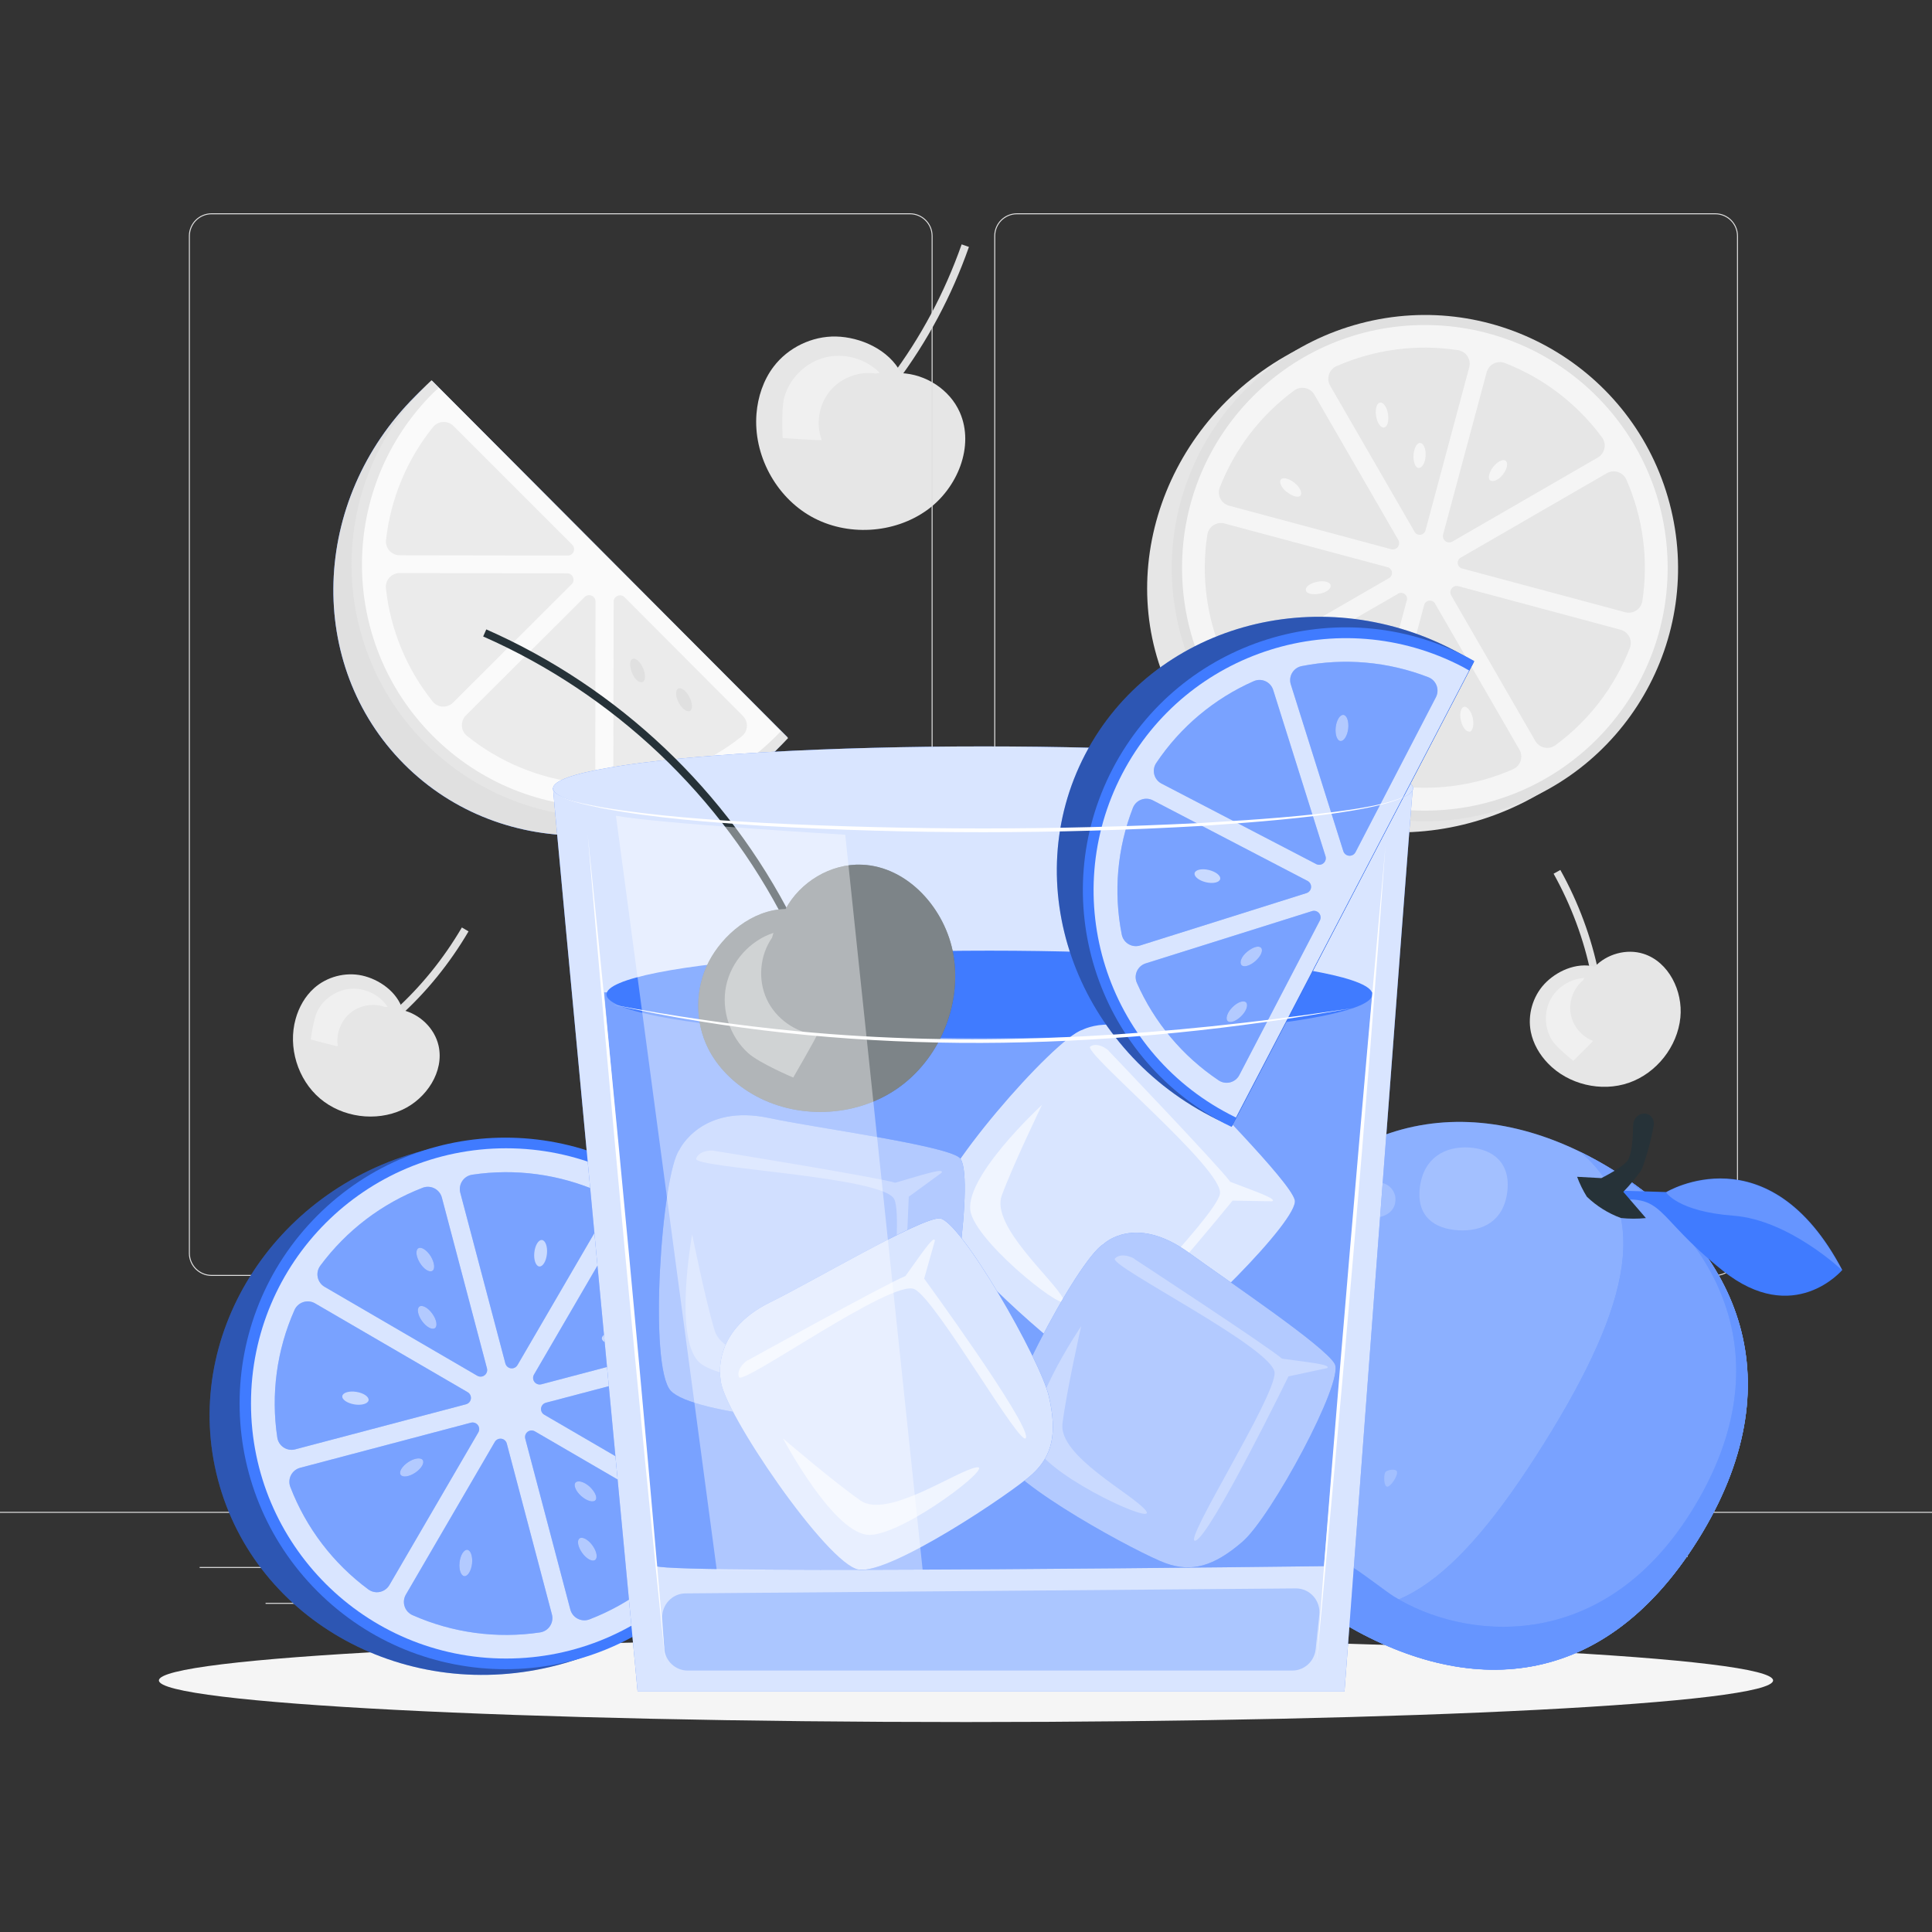 <?xml version="1.0" encoding="utf-8"?>
<!-- Generator: Adobe Illustrator 27.5.0, SVG Export Plug-In . SVG Version: 6.00 Build 0)  -->
<svg version="1.1" xmlns="http://www.w3.org/2000/svg" xmlns:xlink="http://www.w3.org/1999/xlink" x="0px" y="0px"
	 viewBox="0 0 500 500" style="enable-background:new 0 0 500 500;" xml:space="preserve">
<rect x="0" y="0" width="500" height="500" fill="#333333" stroke="none"/>
<g id="Background_complete">
	<g>
		
			<ellipse transform="matrix(0.866 -0.5 0.5 0.866 -25.535 202.602)" style="fill:#E6E6E6;" cx="365.294" cy="148.95" rx="69.337" ry="65.482"/>
		
			<ellipse transform="matrix(0.967 -0.256 0.256 0.967 -25.345 99.259)" style="fill:#E0E0E0;" cx="368.645" cy="146.997" rx="65.482" ry="65.482"/>
		<circle style="fill:#F5F5F5;" cx="368.749" cy="146.954" r="62.839"/>
		<path style="fill:#E6E6E6;" d="M415.901,122.437l-37.669,21.765c-0.797,0.321-1.182,1.226-0.862,2.023
			c0.211,0.524,0.69,0.892,1.25,0.962l41.975,11.256c1.899,0.511,3.852-0.613,4.364-2.512c0.035-0.13,0.063-0.262,0.083-0.395
			c1.63-10.648,0.196-21.541-4.135-31.404c-0.792-1.809-2.901-2.633-4.71-1.841C416.096,122.335,415.997,122.384,415.901,122.437z"
			/>
		<path style="fill:#E6E6E6;" d="M375.573,154.09l21.765,37.669c0.987,1.711,3.173,2.298,4.884,1.311
			c0.117-0.068,0.231-0.142,0.34-0.223c8.686-6.398,15.367-15.14,19.262-25.201c0.68-1.845-0.264-3.892-2.108-4.572
			c-0.094-0.035-0.189-0.065-0.286-0.092l-41.975-11.271c-0.864-0.258-1.773,0.234-2.031,1.098
			C375.296,153.238,375.35,153.702,375.573,154.09z"/>
		<path style="fill:#E6E6E6;" d="M361.613,153.779l-37.669,21.765c-1.711,0.987-2.297,3.173-1.311,4.884
			c0.068,0.117,0.142,0.231,0.223,0.34c6.379,8.682,15.099,15.368,25.139,19.277c1.83,0.719,3.896-0.181,4.616-2.011
			c0.049-0.125,0.091-0.253,0.126-0.383l11.256-41.975c0.385-0.767,0.075-1.702-0.692-2.087
			C362.749,153.313,362.088,153.387,361.613,153.779z"/>
		<path style="fill:#E6E6E6;" d="M414.626,113.234c-6.383-8.679-15.101-15.365-25.139-19.278c-1.83-0.719-3.896,0.181-4.616,2.011
			c-0.049,0.125-0.091,0.253-0.126,0.383l-11.271,41.975c-0.233,0.871,0.285,1.766,1.156,1.998c0.418,0.112,0.864,0.053,1.238-0.164
			l37.669-21.765c1.7-1.004,2.265-3.197,1.26-4.897C414.745,113.407,414.688,113.319,414.626,113.234z M385.679,124.381
			c-0.684-0.529-0.342-2.13,0.762-3.545c1.104-1.415,2.565-2.161,3.249-1.555c0.684,0.606,0.342,2.114-0.762,3.545
			c-1.104,1.43-2.55,2.006-3.234,1.477L385.679,124.381z"/>
		<path style="fill:#E6E6E6;" d="M368.966,137.082l11.256-41.975c0.529-1.903-0.584-3.874-2.487-4.403
			c-0.138-0.038-0.278-0.068-0.42-0.09c-10.648-1.63-21.541-0.196-31.404,4.135c-1.811,0.787-2.641,2.894-1.853,4.705
			c0.052,0.119,0.11,0.235,0.174,0.348l21.765,37.669c0.336,0.79,1.249,1.158,2.039,0.822
			C368.537,138.079,368.889,137.62,368.966,137.082z M358.193,110.653c-0.855,0.124-1.788-1.213-2.068-3
			c-0.28-1.788,0.186-3.343,1.042-3.467c0.855-0.124,1.772,1.197,2.052,2.985c0.28,1.788-0.171,3.327-1.026,3.467V110.653z
			 M367.178,121.116c-0.871,0-1.477-1.555-1.353-3.374c0.124-1.819,0.902-3.218,1.757-3.109c0.855,0.109,1.477,1.555,1.368,3.374
			s-0.964,3.14-1.772,3.094V121.116z"/>
		<path style="fill:#E6E6E6;" d="M393.265,194.075L371.5,156.406c-0.321-0.797-1.226-1.182-2.023-0.862
			c-0.524,0.211-0.892,0.69-0.962,1.25L357.26,198.77c-0.511,1.899,0.613,3.852,2.512,4.364c0.13,0.035,0.262,0.063,0.396,0.083
			c10.648,1.638,21.543,0.203,31.404-4.135c1.809-0.792,2.633-2.901,1.841-4.71C393.367,194.27,393.319,194.172,393.265,194.075z
			 M370.412,178.917c-0.855,0.14-1.772-1.197-2.052-2.985c-0.28-1.788,0.186-3.342,1.026-3.482c0.84-0.14,1.788,1.213,2.068,3.001
			c0.28,1.788-0.187,3.374-1.042,3.498V178.917z M380.331,189.302c-0.839,0.202-1.85-1.073-2.254-2.829
			c-0.404-1.757,0-3.358,0.808-3.545c0.809-0.187,1.85,1.073,2.254,2.845c0.404,1.772,0.047,3.374-0.809,3.638V189.302z"/>
		<path style="fill:#E6E6E6;" d="M358.877,146.736l-41.975-11.256c-1.899-0.511-3.852,0.613-4.364,2.512
			c-0.035,0.13-0.063,0.262-0.083,0.395c-1.638,10.648-0.203,21.543,4.135,31.404c0.787,1.811,2.894,2.641,4.705,1.853
			c0.119-0.052,0.235-0.11,0.348-0.174l37.669-21.765c0.787-0.342,1.148-1.258,0.806-2.046
			C359.898,147.154,359.425,146.802,358.877,146.736z M341.465,153.654c-1.772,0.342-3.358,0-3.513-0.902
			c-0.156-0.902,1.135-1.819,2.907-2.177c1.772-0.358,3.343,0,3.514,0.902S343.237,153.359,341.465,153.654z"/>
		<path style="fill:#E6E6E6;" d="M361.924,139.818l-21.765-37.669c-0.987-1.711-3.173-2.298-4.884-1.311
			c-0.117,0.068-0.231,0.142-0.34,0.223c-8.682,6.38-15.368,15.099-19.278,25.139c-0.68,1.845,0.264,3.892,2.108,4.572
			c0.094,0.035,0.189,0.065,0.286,0.092l41.975,11.271c0.867,0.245,1.77-0.259,2.015-1.126
			C362.155,140.611,362.112,140.186,361.924,139.818z M333.038,127.381c-1.399-1.15-2.099-2.612-1.555-3.28
			c0.544-0.669,2.114-0.295,3.529,0.855c1.415,1.15,2.083,2.612,1.555,3.28c-0.529,0.669-2.114,0.218-3.529-0.917V127.381z"/>
	</g>
	<g>
		<path style="fill:#407BFF;" d="M111.819,98.56c-1.489,1.259-2.931,2.534-4.339,3.974c-27.102,27.004-28.397,69.637-2.888,95.228
			c25.509,25.591,68.158,24.433,95.244-2.576c1.409-1.388,2.717-2.843,3.984-4.329L111.819,98.56z"/>
		<path style="fill:#E0E0E0;enable-background:new    ;" d="M111.819,98.56c-1.489,1.259-2.931,2.534-4.339,3.974
			c-27.102,27.004-28.397,69.637-2.888,95.228c25.509,25.591,68.158,24.433,95.244-2.576c1.409-1.388,2.717-2.843,3.984-4.329
			L111.819,98.56z"/>
		<path style="fill:#E6E6E6;" d="M111.676,98.411c-0.494,0.467-0.983,0.918-1.461,1.389c-25.589,25.502-25.66,66.92-0.158,92.509
			s66.92,25.66,92.509,0.158c0.483-0.487,0.93-0.969,1.397-1.461L111.676,98.411z"/>
		<path style="opacity:0.8;fill:#FFFFFF;enable-background:new    ;" d="M113.516,100.361c-0.463,0.424-0.931,0.865-1.379,1.294
			c-24.557,24.476-24.623,64.226-0.147,88.783c24.476,24.557,64.226,24.623,88.783,0.147c0.457-0.461,0.878-0.916,1.3-1.319
			L113.516,100.361z"/>
		<path style="fill:#EBEBEB;" d="M148.061,140.927l-30.711-30.699c-1.412-1.385-3.679-1.363-5.063,0.049
			c-0.078,0.08-0.153,0.164-0.224,0.25c-6.749,8.388-10.967,18.525-12.159,29.225c-0.218,1.956,1.191,3.719,3.147,3.937
			c0.131,0.015,0.262,0.022,0.394,0.022l43.455,0.067c0.911,0.017,1.664-0.707,1.681-1.618
			C148.589,141.695,148.401,141.247,148.061,140.927z"/>
		<path style="fill:#EBEBEB;" d="M146.896,148.381l-43.471-0.072c-1.968-0.004-3.568,1.588-3.572,3.556
			c0,0.131,0.007,0.261,0.021,0.391c1.165,10.703,5.354,20.854,12.075,29.265c1.211,1.54,3.442,1.807,4.982,0.595
			c0.112-0.088,0.219-0.183,0.32-0.284l30.793-30.734c0.591-0.693,0.508-1.735-0.185-2.326
			C147.588,148.542,147.25,148.405,146.896,148.381z"/>
		<path style="fill:#EBEBEB;" d="M158.81,155.632l-0.087,43.466c0.002,1.977,1.607,3.579,3.584,3.577
			c0.126,0,0.253-0.007,0.378-0.02c10.703-1.166,20.854-5.354,29.265-12.075c1.541-1.225,1.797-3.467,0.572-5.008
			c-0.082-0.103-0.169-0.201-0.261-0.294l-30.686-30.778c-0.671-0.617-1.715-0.572-2.331,0.099
			C158.982,154.882,158.829,155.247,158.81,155.632z"/>
		<path style="fill:#EBEBEB;" d="M151.335,154.477l-30.778,30.686c-1.385,1.412-1.363,3.679,0.049,5.063
			c0.08,0.078,0.163,0.153,0.25,0.223c8.388,6.748,18.526,10.966,29.225,12.16c1.965,0.218,3.735-1.199,3.953-3.164
			c0.014-0.123,0.021-0.247,0.022-0.372l0.067-43.455c-0.028-0.911-0.79-1.626-1.701-1.598
			C152.017,154.034,151.629,154.196,151.335,154.477z"/>
		<path style="fill:#E0E0E0;" d="M178.41,180.373c0.844,1.6,0.904,3.211,0.154,3.614c-0.751,0.403-2.075-0.553-2.918-2.153
			c-0.844-1.6-0.9-3.227-0.133-3.625C176.278,177.811,177.613,178.788,178.41,180.373z"/>
		<path style="fill:#E0E0E0;" d="M166.414,172.889c0.724,1.648,0.692,3.282-0.107,3.618c-0.798,0.336-2.045-0.647-2.723-2.333
			c-0.678-1.686-0.692-3.282,0.112-3.634C164.499,170.188,165.689,171.24,166.414,172.889z"/>
	</g>
	<g>
		<path style="fill:#E0E0E0;" d="M232.031,98.985l-1.598-1.203c7.835-10.4,14.038-22.021,18.439-34.541l1.887,0.663
			C246.29,76.619,239.989,88.421,232.031,98.985z"/>
		<g>
			<g>
				<path style="fill:#E6E6E6;" d="M239.993,131.96c7.778-5.628,12.277-16.481,8.4-25.264c-2.601-5.891-8.836-9.896-15.233-10.127
					l0.048-0.003c-3.189-6.174-10.6-9.328-16.819-9.474c-6.219-0.146-12.432,2.851-16.189,7.808
					c-2.65,3.496-4.075,7.832-4.424,12.204c-0.844,10.566,4.917,21.38,14.157,26.574
					C219.172,138.873,231.405,138.174,239.993,131.96z"/>
			</g>
			<g style="opacity:0.4;">
				<path style="fill:#FFFFFF;" d="M227.657,96.488c-3.587-3.674-9.187-5.245-14.161-3.973c-4.974,1.272-9.132,5.34-10.514,10.285
					c-0.85,3.041-0.425,10.562-0.425,10.562s9.81,0.679,10.105,0.521c-1.561-4.173-0.749-9.145,2.058-12.604
					c2.807-3.459,7.505-5.278,11.91-4.61"/>
			</g>
		</g>
	</g>
	<g>
		<path style="fill:#E0E0E0;" d="M411.778,252.285c-1.844-9.098-5.11-17.902-9.708-26.169l1.748-0.972
			c4.697,8.446,8.035,17.444,9.921,26.744L411.778,252.285z"/>
		<g>
			<g>
				<path style="fill:#E6E6E6;" d="M434.882,263.324c0.678-6.832-2.997-14.388-9.536-16.478c-4.386-1.402-9.487,0.035-12.645,3.349
					l0.021-0.027c-4.817-1.222-10.02,1.248-13.047,4.507c-3.028,3.259-4.371,8.005-3.501,12.367
					c0.614,3.076,2.259,5.896,4.433,8.156c5.254,5.464,13.774,7.51,20.936,5.029S434.134,270.867,434.882,263.324z"/>
			</g>
			<g style="opacity:0.4;">
				<path style="fill:#FFFFFF;" d="M410.048,253.101c-3.667,0.177-7.165,2.428-8.843,5.694c-1.678,3.265-1.474,7.42,0.517,10.505
					c1.224,1.897,5.451,5.237,5.451,5.237s5.017-4.928,5.072-5.161c-2.973-1.144-5.249-3.937-5.769-7.08s0.736-6.52,3.182-8.56"/>
			</g>
		</g>
	</g>
	<g>
		<path style="fill:#E0E0E0;" d="M103.258,263.169l-1.338-1.486c6.899-6.208,12.824-13.494,17.61-21.655l1.726,1.012
			C116.365,249.378,110.31,256.823,103.258,263.169z"/>
		<g>
			<g>
				<path style="fill:#E6E6E6;" d="M104.146,287.191c6.229-2.886,10.871-9.889,9.351-16.584c-1.02-4.49-4.849-8.154-9.307-9.191
					l0.034,0.005c-1.394-4.77-6.165-7.997-10.51-8.95c-4.345-0.953-9.116,0.301-12.431,3.266c-2.338,2.091-3.931,4.94-4.774,7.961
					c-2.038,7.301,0.527,15.679,6.302,20.589C88.586,289.196,97.268,290.378,104.146,287.191z"/>
			</g>
			<g style="opacity:0.4;">
				<path style="fill:#FFFFFF;" d="M100.338,260.606c-2.015-3.069-5.731-4.938-9.396-4.725c-3.666,0.213-7.14,2.499-8.787,5.781
					c-1.012,2.018-1.743,7.355-1.743,7.355s6.793,1.819,7.021,1.748c-0.525-3.142,0.725-6.521,3.168-8.565
					c2.443-2.044,5.99-2.678,8.99-1.607"/>
			</g>
		</g>
	</g>
	<g>
		<g>
			<g>
				<g>
					<g>
						<path style="fill:#E0E0E0;" d="M443.92,330.198H263.174c-3.232,0-5.862-2.63-5.862-5.862V61.062
							c0-3.232,2.63-5.862,5.862-5.862H443.92c3.232,0,5.862,2.629,5.862,5.862v263.273
							C449.783,327.568,447.153,330.198,443.92,330.198z M263.174,55.45c-3.095,0-5.612,2.518-5.612,5.612v263.273
							c0,3.095,2.518,5.612,5.612,5.612H443.92c3.095,0,5.612-2.518,5.612-5.612V61.062c0-3.094-2.518-5.612-5.612-5.612H263.174z"
							/>
					</g>
				</g>
				<g>
					<g>
						<path style="fill:#E0E0E0;" d="M235.493,330.198H54.746c-3.232,0-5.862-2.63-5.862-5.862V61.062
							c0-3.232,2.629-5.862,5.862-5.862h180.747c3.232,0,5.862,2.629,5.862,5.862v263.273
							C241.355,327.568,238.725,330.198,235.493,330.198z M54.746,55.45c-3.094,0-5.612,2.518-5.612,5.612v263.273
							c0,3.095,2.518,5.612,5.612,5.612h180.747c3.095,0,5.612-2.518,5.612-5.612V61.062c0-3.094-2.518-5.612-5.612-5.612H54.746z"
							/>
					</g>
				</g>
			</g>
			<g>
				<g>
					<rect x="0" y="391.267" style="fill:#E0E0E0;" width="500" height="0.25"/>
				</g>
			</g>
		</g>
		<rect x="51.672" y="405.531" style="fill:#E0E0E0;" width="16.06" height="0.25"/>
		<rect x="170.352" y="402.821" style="fill:#E0E0E0;" width="53.53" height="0.25"/>
		<rect x="68.732" y="414.821" style="fill:#E0E0E0;" width="36.25" height="0.25"/>
		<rect x="378.352" y="402.691" style="fill:#E0E0E0;" width="43.19" height="0.25"/>
		<rect x="430.452" y="402.691" style="fill:#E0E0E0;" width="6.33" height="0.25"/>
		<rect x="316.212" y="408.921" style="fill:#E0E0E0;" width="53.89" height="0.25"/>
	</g>
</g>
<g id="Background_simple" style="display:none;">
	<g style="display:inline;">
		<path style="fill:#407BFF;" d="M334.483,347.12c24.831-3.385,48.775-10.593,70.012-21.897
			c25.029-13.324,50.603-34.082,43.05-61.232c-13.945-50.124-80.842-51.037-67.485-84.739c15.13-38.175,4.983-82.955-62.906-95.407
			C188.207,60.192,32.331,198.583,76.111,274.628C103.366,321.97,202.637,365.094,334.483,347.12z"/>
		<path style="opacity:0.9;fill:#FFFFFF;" d="M334.483,347.12c24.831-3.385,48.775-10.593,70.012-21.897
			c25.029-13.324,50.603-34.082,43.05-61.232c-13.945-50.124-80.842-51.037-67.485-84.739c15.13-38.175,4.983-82.955-62.906-95.407
			C188.207,60.192,32.331,198.583,76.111,274.628C103.366,321.97,202.637,365.094,334.483,347.12z"/>
	</g>
</g>
<g id="Shadow">
	<g>
		<g>
			<path style="fill:#F5F5F5;" d="M458.875,434.893c0,5.949-93.517,10.771-208.875,10.771s-208.875-4.823-208.875-10.771
				c0-5.949,93.516-10.772,208.875-10.772S458.875,428.944,458.875,434.893z"/>
		</g>
	</g>
</g>
<g id="Oranges">
	<g id="freepik--Glass--inject-2">
		
			<ellipse transform="matrix(0.967 -0.255 0.255 0.967 -88.785 44.471)" style="fill:#407BFF;" cx="126.938" cy="364.298" rx="72.851" ry="68.793"/>
		
			<ellipse transform="matrix(0.967 -0.255 0.255 0.967 -88.785 44.471)" style="opacity:0.3;enable-background:new    ;" cx="126.938" cy="364.298" rx="72.851" ry="68.793"/>
		
			<ellipse transform="matrix(0.707 -0.707 0.707 0.707 -218.517 198.908)" style="fill:#407BFF;" cx="130.844" cy="363.227" rx="68.793" ry="68.793"/>
		<circle style="fill:#407BFF;" cx="130.981" cy="363.202" r="66.026"/>
		<circle style="opacity:0.8;fill:#FFFFFF;enable-background:new    ;" cx="130.981" cy="363.202" r="66.026"/>
		<path style="fill:#407BFF;" d="M190.125,354.058c-0.52-2.003-2.565-3.205-4.568-2.686l-44.251,11.647
			c-0.476,0.116-0.879,0.432-1.105,0.867c-0.431,0.831-0.106,1.854,0.724,2.284l39.497,23.004c0.112,0.065,0.227,0.124,0.346,0.177
			c1.895,0.852,4.122,0.006,4.974-1.89c4.593-10.35,6.142-21.795,4.465-32.993C190.188,354.33,190.16,354.193,190.125,354.058z"/>
		<path style="fill:#407BFF;" d="M137.124,370.263c-0.902,0.249-1.432,1.181-1.184,2.084l11.662,44.204
			c0.034,0.127,0.075,0.252,0.122,0.375c0.747,1.939,2.924,2.905,4.863,2.158c10.562-4.074,19.747-11.069,26.482-20.168
			c0.078-0.105,0.15-0.214,0.216-0.327c1.055-1.79,0.46-4.096-1.331-5.151l-39.506-22.992
			C138.052,370.206,137.573,370.14,137.124,370.263z"/>
		<path style="fill:#407BFF;" d="M130.346,372.538c-0.817-0.457-1.849-0.165-2.306,0.652l-23.004,39.497
			c-0.072,0.123-0.136,0.25-0.193,0.38c-0.831,1.895,0.032,4.105,1.927,4.936c10.345,4.583,21.78,6.133,32.971,4.469
			c0.147-0.021,0.292-0.05,0.435-0.088c2-0.532,3.19-2.584,2.658-4.583l-11.671-44.192
			C131.05,373.154,130.755,372.767,130.346,372.538z"/>
		<path style="fill:#407BFF;" d="M184.693,346.466c1.937-0.752,2.897-2.932,2.145-4.869c-4.074-10.561-11.073-19.743-20.177-26.469
			c-0.11-0.081-0.224-0.157-0.342-0.225c-1.787-1.043-4.082-0.439-5.124,1.349l-23.004,39.497c-0.226,0.392-0.287,0.857-0.171,1.294
			c0.243,0.913,1.18,1.455,2.093,1.212l44.182-11.659C184.43,346.559,184.563,346.516,184.693,346.466z"/>
		<path style="fill:#407BFF;" d="M123.964,369.407c-0.242-0.913-1.179-1.457-2.091-1.215L77.68,379.864
			c-0.138,0.036-0.273,0.081-0.406,0.132c-1.927,0.753-2.88,2.926-2.127,4.853c4.07,10.564,11.066,19.75,20.168,26.482
			c0.11,0.081,0.224,0.157,0.342,0.225c1.787,1.043,4.081,0.439,5.124-1.349l23.004-39.497
			C124.016,370.318,124.08,369.848,123.964,369.407z"/>
		<path style="fill:#407BFF;" d="M131.577,353.9c0.814,0.479,1.862,0.208,2.341-0.606l23.004-39.497
			c0.068-0.118,0.13-0.239,0.185-0.363c0.839-1.892-0.015-4.105-1.907-4.944c-10.346-4.596-21.787-6.15-32.984-4.478
			c-0.135,0.02-0.27,0.047-0.402,0.082c-2.01,0.524-3.215,2.579-2.691,4.59l11.671,44.192
			C130.912,353.306,131.192,353.673,131.577,353.9z"/>
		<path style="fill:#407BFF;" d="M124.812,356.216c0.913-0.242,1.457-1.178,1.215-2.091l-11.671-44.192
			c-0.036-0.138-0.081-0.273-0.133-0.406c-0.753-1.927-2.926-2.88-4.853-2.127c-10.562,4.074-19.747,11.069-26.482,20.168
			c-0.081,0.11-0.157,0.224-0.225,0.342c-1.043,1.787-0.439,4.081,1.349,5.124l39.497,23.004
			C123.901,356.269,124.371,356.333,124.812,356.216z"/>
		<path style="fill:#407BFF;" d="M121.643,362.644c0.481-0.813,0.212-1.862-0.602-2.342L81.535,337.31
			c-0.112-0.065-0.227-0.124-0.346-0.177c-1.895-0.852-4.122-0.006-4.974,1.889c-4.593,10.346-6.139,21.787-4.456,32.981
			c0.021,0.15,0.051,0.298,0.09,0.444c0.533,1.991,2.578,3.172,4.569,2.64l44.182-11.659
			C121.039,363.314,121.413,363.032,121.643,362.644z"/>
		<g style="opacity:0.3;">
			<path style="fill:#FFFFFF;" d="M190.125,354.058c-0.52-2.003-2.565-3.205-4.568-2.686l-44.251,11.647
				c-0.476,0.116-0.879,0.432-1.105,0.867c-0.431,0.831-0.106,1.854,0.724,2.284l39.497,23.004c0.112,0.065,0.227,0.124,0.346,0.177
				c1.895,0.852,4.122,0.006,4.974-1.89c4.593-10.35,6.142-21.795,4.465-32.993C190.188,354.33,190.16,354.193,190.125,354.058z"/>
			<path style="fill:#FFFFFF;" d="M137.124,370.263c-0.902,0.249-1.432,1.181-1.184,2.084l11.662,44.204
				c0.034,0.127,0.075,0.252,0.122,0.375c0.747,1.939,2.924,2.905,4.863,2.158c10.562-4.074,19.747-11.069,26.482-20.168
				c0.078-0.105,0.15-0.214,0.216-0.327c1.055-1.79,0.46-4.096-1.331-5.151l-39.506-22.992
				C138.052,370.206,137.573,370.14,137.124,370.263z"/>
			<path style="fill:#FFFFFF;" d="M130.346,372.538c-0.817-0.457-1.849-0.165-2.306,0.652l-23.004,39.497
				c-0.072,0.123-0.136,0.25-0.193,0.38c-0.831,1.895,0.032,4.105,1.927,4.936c10.345,4.583,21.78,6.133,32.971,4.469
				c0.147-0.021,0.292-0.05,0.435-0.088c2-0.532,3.19-2.584,2.658-4.583l-11.671-44.192
				C131.05,373.154,130.755,372.767,130.346,372.538z"/>
			<path style="fill:#FFFFFF;" d="M184.693,346.466c1.937-0.752,2.897-2.932,2.145-4.869c-4.074-10.561-11.073-19.743-20.177-26.469
				c-0.11-0.081-0.224-0.157-0.342-0.225c-1.787-1.043-4.082-0.439-5.124,1.349l-23.004,39.497
				c-0.226,0.392-0.287,0.857-0.171,1.294c0.243,0.913,1.18,1.455,2.093,1.212l44.182-11.659
				C184.43,346.559,184.563,346.516,184.693,346.466z"/>
			<path style="fill:#FFFFFF;" d="M123.964,369.407c-0.242-0.913-1.179-1.457-2.091-1.215L77.68,379.864
				c-0.138,0.036-0.273,0.081-0.406,0.132c-1.927,0.753-2.88,2.926-2.127,4.853c4.07,10.564,11.066,19.75,20.168,26.482
				c0.11,0.081,0.224,0.157,0.342,0.225c1.787,1.043,4.081,0.439,5.124-1.349l23.004-39.497
				C124.016,370.318,124.08,369.848,123.964,369.407z"/>
			<path style="fill:#FFFFFF;" d="M131.577,353.9c0.814,0.479,1.862,0.208,2.341-0.606l23.004-39.497
				c0.068-0.118,0.13-0.239,0.185-0.363c0.839-1.892-0.015-4.105-1.907-4.944c-10.346-4.596-21.787-6.15-32.984-4.478
				c-0.135,0.02-0.27,0.047-0.402,0.082c-2.01,0.524-3.215,2.579-2.691,4.59l11.671,44.192
				C130.912,353.306,131.192,353.673,131.577,353.9z"/>
			<path style="fill:#FFFFFF;" d="M124.812,356.216c0.913-0.242,1.457-1.178,1.215-2.091l-11.671-44.192
				c-0.036-0.138-0.081-0.273-0.133-0.406c-0.753-1.927-2.926-2.88-4.853-2.127c-10.562,4.074-19.747,11.069-26.482,20.168
				c-0.081,0.11-0.157,0.224-0.225,0.342c-1.043,1.787-0.439,4.081,1.349,5.124l39.497,23.004
				C123.901,356.269,124.371,356.333,124.812,356.216z"/>
			<path style="fill:#FFFFFF;" d="M121.643,362.644c0.481-0.813,0.212-1.862-0.602-2.342L81.535,337.31
				c-0.112-0.065-0.227-0.124-0.346-0.177c-1.895-0.852-4.122-0.006-4.974,1.889c-4.593,10.346-6.139,21.787-4.456,32.981
				c0.021,0.15,0.051,0.298,0.09,0.444c0.533,1.991,2.578,3.172,4.569,2.64l44.182-11.659
				C121.039,363.314,121.413,363.032,121.643,362.644z"/>
		</g>
		<path style="fill:#407BFF;" d="M167.203,368.493c-0.126,0.909-1.747,1.438-3.631,1.195c-1.884-0.243-3.328-1.165-3.202-2.074
			c0.126-0.909,1.747-1.438,3.631-1.195C165.894,366.648,167.329,367.583,167.203,368.493z"/>
		<path style="opacity:0.6;fill:#FFFFFF;enable-background:new    ;" d="M167.203,368.493c-0.126,0.909-1.747,1.438-3.631,1.195
			c-1.884-0.243-3.328-1.165-3.202-2.074c0.126-0.909,1.747-1.438,3.631-1.195C165.894,366.648,167.329,367.583,167.203,368.493z"/>
		<path style="fill:#407BFF;" d="M154.096,388.261c-0.608,0.672-2.252,0.181-3.669-1.068c-1.417-1.249-2.085-2.837-1.477-3.509
			c0.608-0.672,2.249-0.203,3.656,1.059C153.99,386.064,154.704,387.589,154.096,388.261z"/>
		<path style="opacity:0.6;fill:#FFFFFF;enable-background:new    ;" d="M154.096,388.261c-0.608,0.672-2.252,0.181-3.669-1.068
			c-1.417-1.249-2.085-2.837-1.477-3.509c0.608-0.672,2.249-0.203,3.656,1.059C153.99,386.064,154.704,387.589,154.096,388.261z"/>
		<path style="fill:#407BFF;" d="M154.016,403.713c-0.74,0.537-2.245-0.276-3.351-1.818c-1.106-1.542-1.421-3.217-0.681-3.755
			c0.74-0.537,2.236,0.288,3.351,1.818C154.454,401.51,154.756,403.176,154.016,403.713z"/>
		<path style="opacity:0.6;fill:#FFFFFF;enable-background:new    ;" d="M154.016,403.713c-0.74,0.537-2.245-0.276-3.351-1.818
			c-1.106-1.542-1.421-3.217-0.681-3.755c0.74-0.537,2.236,0.288,3.351,1.818C154.454,401.51,154.756,403.176,154.016,403.713z"/>
		<path style="fill:#407BFF;" d="M111.893,328.901c-0.772,0.475-2.213-0.425-3.22-2.049c-1.008-1.624-1.192-3.32-0.42-3.795
			c0.772-0.475,2.203,0.438,3.22,2.049C112.45,326.746,112.665,328.426,111.893,328.901z"/>
		<path style="opacity:0.6;fill:#FFFFFF;enable-background:new    ;" d="M111.893,328.901c-0.772,0.475-2.213-0.425-3.22-2.049
			c-1.008-1.624-1.192-3.32-0.42-3.795c0.772-0.475,2.203,0.438,3.22,2.049C112.45,326.746,112.665,328.426,111.893,328.901z"/>
		<path style="fill:#407BFF;" d="M112.561,343.725c-0.731,0.525-2.236-0.288-3.342-1.83c-1.106-1.542-1.412-3.23-0.681-3.755
			c0.731-0.525,2.236,0.288,3.342,1.83C112.999,341.522,113.292,343.201,112.561,343.725z"/>
		<path style="opacity:0.6;fill:#FFFFFF;enable-background:new    ;" d="M112.561,343.725c-0.731,0.525-2.236-0.288-3.342-1.83
			c-1.106-1.542-1.412-3.23-0.681-3.755c0.731-0.525,2.236,0.288,3.342,1.83C112.999,341.522,113.292,343.201,112.561,343.725z"/>
		<path style="opacity:0.6;fill:#FFFFFF;enable-background:new    ;" d="M95.385,362.386c-0.144,0.888-1.782,1.381-3.655,1.076
			c-1.873-0.305-3.285-1.28-3.14-2.168c0.144-0.888,1.782-1.381,3.655-1.076C94.133,360.52,95.53,361.498,95.385,362.386z"/>
		<path style="opacity:0.6;fill:#FFFFFF;enable-background:new    ;" d="M160.354,337.092c-0.696-0.57-0.302-2.234,0.9-3.703
			c1.202-1.468,2.753-2.202,3.449-1.632c0.697,0.57,0.302,2.234-0.9,3.703C162.595,336.943,161.05,337.662,160.354,337.092z"/>
		<path style="opacity:0.6;fill:#FFFFFF;enable-background:new    ;" d="M155.764,346.405c-0.05-0.898,1.444-1.731,3.339-1.836
			c1.895-0.105,3.483,0.544,3.533,1.443c0.05,0.898-1.444,1.731-3.339,1.836C157.387,347.958,155.814,347.303,155.764,346.405z"/>
		<path style="opacity:0.6;fill:#FFFFFF;enable-background:new    ;" d="M139.572,327.764c-0.895-0.091-1.485-1.697-1.293-3.585
			c0.192-1.888,1.081-3.355,1.976-3.264c0.895,0.091,1.485,1.697,1.293,3.585C141.359,326.403,140.467,327.855,139.572,327.764z"/>
		<path style="fill:#407BFF;" d="M120.171,407.911c-0.868-0.077-1.45-1.678-1.241-3.568c0.208-1.89,1.131-3.334,1.999-3.257
			c0.868,0.077,1.44,1.691,1.241,3.568C121.962,406.544,121.039,407.988,120.171,407.911z"/>
		<path style="opacity:0.6;fill:#FFFFFF;enable-background:new    ;" d="M120.171,407.911c-0.868-0.077-1.45-1.678-1.241-3.568
			c0.208-1.89,1.131-3.334,1.999-3.257c0.868,0.077,1.44,1.691,1.241,3.568C121.962,406.544,121.039,407.988,120.171,407.911z"/>
		<path style="fill:#407BFF;" d="M103.678,381.673c-0.506-0.756,0.369-2.215,1.952-3.272c1.583-1.057,3.285-1.275,3.778-0.529
			c0.494,0.747-0.369,2.215-1.952,3.272C105.882,382.189,104.184,382.429,103.678,381.673z"/>
		<path style="opacity:0.6;fill:#FFFFFF;enable-background:new    ;" d="M103.678,381.673c-0.506-0.756,0.369-2.215,1.952-3.272
			c1.583-1.057,3.285-1.275,3.778-0.529c0.494,0.747-0.369,2.215-1.952,3.272C105.882,382.189,104.184,382.429,103.678,381.673z"/>
	</g>
	<g id="freepik--Orange--inject-2">
		<path style="fill:#407BFF;" d="M322.283,325.287c-25.466,40.741-9.295,73.211,23.064,93.438
			c32.358,20.227,68.616,20.528,94.082-20.212c25.466-40.741,10.628-75.344-21.715-95.561
			C385.371,282.735,347.749,284.546,322.283,325.287z"/>
		<path style="opacity:0.4;fill:#FFFFFF;enable-background:new    ;" d="M322.283,325.287
			c-25.466,40.741-9.295,73.211,23.064,93.438c32.358,20.227,68.616,20.528,94.082-20.212
			c25.466-40.741,10.628-75.344-21.715-95.561C385.371,282.735,347.749,284.546,322.283,325.287z"/>
		<path style="fill:#407BFF;" d="M399.568,373.596c23.213-37.135,27.345-60.163,9.452-75.467c2.929,1.431,5.836,3.036,8.695,4.823
			c32.343,20.217,47.181,54.82,21.715,95.561s-61.739,40.429-94.082,20.212c-2.858-1.787-5.596-3.663-8.176-5.652
			C358.565,422.774,376.355,410.731,399.568,373.596z"/>
		<path style="opacity:0.3;fill:#FFFFFF;enable-background:new    ;" d="M399.568,373.596c23.213-37.135,27.345-60.163,9.452-75.467
			c2.929,1.431,5.836,3.036,8.695,4.823c32.343,20.217,47.181,54.82,21.715,95.561s-61.739,40.429-94.082,20.212
			c-2.858-1.787-5.596-3.663-8.176-5.652C358.565,422.774,376.355,410.731,399.568,373.596z"/>
		<path style="opacity:0.2;fill:#FFFFFF;enable-background:new    ;" d="M367.468,307.229c-0.958,7.546,3.725,10.803,9.957,11.167
			c6.232,0.365,11.675-2.33,12.648-9.866c0.973-7.536-3.675-11.195-9.907-11.559C373.935,296.607,368.425,299.683,367.468,307.229z"
			/>
		<path style="opacity:0.2;fill:#FFFFFF;enable-background:new    ;" d="M351.615,311.679c0.413,3.107,2.708,3.859,5.313,3.321
			c2.604-0.538,4.585-2.289,4.156-5.405c-0.573-2.64-3.142-4.131-5.736-3.33c-2.311,0.713-3.908,3.031-3.765,5.465L351.615,311.679z
			"/>
		<path style="fill:#407BFF;" d="M323.89,322.855c-21.505,36.72-0.474,66.979,16.692,77.709c2.19,1.369,6.745,3.345,9.712,5.2
			c2.967,1.855,8.292,6.054,10.483,7.423c17.492,10.934,53.405,15.658,76.935-21.986c23.276-37.237,9.18-69.399-21.138-88.915
			l1.118,0.699c32.343,20.217,47.181,54.82,21.715,95.561c-25.466,40.741-61.74,40.429-94.082,20.212
			c-32.343-20.217-48.53-52.697-23.064-93.438C322.801,324.458,323.34,323.664,323.89,322.855z"/>
		<path style="opacity:0.2;fill:#FFFFFF;enable-background:new    ;" d="M323.89,322.855c-21.505,36.72-0.474,66.979,16.692,77.709
			c2.19,1.369,6.745,3.345,9.712,5.2c2.967,1.855,8.292,6.054,10.483,7.423c17.492,10.934,53.405,15.658,76.935-21.986
			c23.276-37.237,9.18-69.399-21.138-88.915l1.118,0.699c32.343,20.217,47.181,54.82,21.715,95.561
			c-25.466,40.741-61.74,40.429-94.082,20.212c-32.343-20.217-48.53-52.697-23.064-93.438
			C322.801,324.458,323.34,323.664,323.89,322.855z"/>
		<path style="opacity:0.2;fill:#FFFFFF;enable-background:new    ;" d="M361.478,380.717c-0.353-0.645-2.565-0.356-2.972,0.331
			c-0.408,0.687-0.43,3.521,0.454,3.697C359.844,384.922,362.016,381.689,361.478,380.717z"/>
		<path style="opacity:0.2;fill:#FFFFFF;enable-background:new    ;" d="M349.518,392.732c-0.908-0.379-3.257,1.754-3.257,2.79
			c0.001,1.036,2.17,4.063,3.347,3.528C350.785,398.515,350.892,393.332,349.518,392.732z"/>
		<path style="opacity:0.2;fill:#FFFFFF;enable-background:new    ;" d="M345.334,375.922c-0.196-0.758-2.423-1.067-3.017-0.497
			c-0.594,0.57-1.315,3.486-0.496,3.904C342.641,379.747,345.589,377.07,345.334,375.922z"/>
		<path style="opacity:0.2;fill:#FFFFFF;enable-background:new    ;" d="M343.259,386.984c-0.165-0.668-2.168-0.955-2.689-0.433
			c-0.521,0.522-1.202,3.133-0.461,3.502C340.851,390.422,343.52,388.018,343.259,386.984z"/>
		<path style="opacity:0.2;fill:#FFFFFF;enable-background:new    ;" d="M337.138,368.469c-0.155-0.685-2.184-0.965-2.705-0.443
			c-0.521,0.522-1.186,3.142-0.461,3.502C334.699,371.888,337.384,369.493,337.138,368.469z"/>
		<path style="opacity:0.2;fill:#FFFFFF;enable-background:new    ;" d="M337.07,378.29c-0.693-0.551-3.19,0.783-3.387,1.72
			c-0.197,0.936,0.987,4.124,2.103,3.928C336.904,383.741,338.082,379.228,337.07,378.29z"/>
		<path style="fill:#407BFF;" d="M419.352,308.142l11.874,0.36c0,0,26.511-16.007,45.554,20.165c0,0-12.514,14.87-30.908,0.194
			c-18.394-14.675-14.582-20.014-29.389-18.065l1.058-1.693C417.969,308.495,418.653,308.131,419.352,308.142z"/>
		<path style="opacity:0.2;fill:#FFFFFF;enable-background:new    ;" d="M448.576,314.616c-14.44-1.093-17.393-6.046-17.393-6.046
			s26.511-16.007,45.554,20.165C476.737,328.735,463.026,315.693,448.576,314.616z"/>
		<path style="fill:#263238;" d="M420.11,308.451l5.848,6.786c-2.168,0.216-4.335,0.209-6.47-0.019
			c-3.291-1.208-6.28-3.077-8.808-5.506c-1.008-1.615-1.854-3.342-2.524-5.156l6.268,0.34c0,0,5.82-2.882,6.906-4.723
			c1.085-1.84,1.249-5.904,1.337-9.051c0.029-1.528,1.247-2.838,2.721-2.925c0.288-0.017,0.572,0.014,0.843,0.092l0,0
			c1.266,0.357,2.007,1.656,1.732,3.036c-0.676,3.842-1.709,7.636-3.083,11.326C423.453,304.719,421.857,306.66,420.11,308.451z"/>
	</g>
</g>
<g id="Cocktail">
	<g>
		<path style="fill:#407BFF;" d="M143.131,204.019c0,2.075,21.88,233.75,21.88,233.75h182.945c0,0,17.659-236.189,17.659-233.422
			C365.615,207.113,143.131,204.019,143.131,204.019z"/>
		<path style="opacity:0.8;fill:#FFFFFF;enable-background:new    ;" d="M143.131,204.019c0,2.075,21.88,233.75,21.88,233.75
			h182.945c0,0,17.659-236.189,17.659-233.422C365.615,207.113,143.131,204.019,143.131,204.019z"/>
		<g>
			<path style="fill:#407BFF;" d="M156.364,256.83l13.481,148.494c5.18,2.118,172.778,0,172.778,0L355.22,256.83H156.364z"/>
		</g>
		<path style="opacity:0.3;fill:#FFFFFF;" d="M355.06,256.83c-2.385-6.011-45.788-10.8-98.995-10.8s-96.609,4.79-98.995,10.8h-0.706
			l13.481,148.494c5.18,2.118,172.778,0,172.778,0L355.22,256.83H355.06z"/>
		<ellipse style="fill:#407BFF;" cx="256.065" cy="257.351" rx="99.11" ry="11.322"/>
		<g>
			<g>
				<path style="fill:#407BFF;" d="M280.141,266.513c0,0,11.388-5.979,22.821,7.269c7.801,9.04,30.793,31.744,32.114,36.763
					s-28.622,34.556-37.347,39.142c-8.725,4.586-14.631,4.786-20.609,0.94c-5.978-3.845-34.408-28.846-35.258-37.105
					C241.012,305.262,272.794,268.785,280.141,266.513z"/>
				<path style="opacity:0.8;fill:#FFFFFF;" d="M280.141,266.513c0,0,11.388-5.979,22.821,7.269
					c7.801,9.04,30.793,31.744,32.114,36.763s-28.622,34.556-37.347,39.142c-8.725,4.586-14.631,4.786-20.609,0.94
					c-5.978-3.845-34.408-28.846-35.258-37.105C241.012,305.262,272.794,268.785,280.141,266.513z"/>
				<path style="opacity:0.6;fill:#FFFFFF;" d="M286.876,271.911c0,0,28.605,29.922,31.53,33.946
					c4.992,1.965,12.532,4.451,10.781,5.038l-10.19-0.176c0,0-29.02,35.638-33.042,35.955c-4.022,0.317,28.509-31.418,29.76-37.677
					c1.251-6.259-35.68-36.779-33.56-38.163C284.426,269.352,287.611,272.445,286.876,271.911z"/>
			</g>
			<path style="opacity:0.6;fill:#FFFFFF;" d="M269.677,285.93c0,0-21.037,19.329-18.378,28.16
				c2.659,8.831,26.16,26.944,23.873,22.07c-2.286-4.874-18.834-18.824-15.91-26.78C262.185,301.424,269.677,285.93,269.677,285.93z
				"/>
		</g>
		<g>
			<g>
				<path style="fill:#407BFF;" d="M175.825,297.564c0,0,5.635-11.985,23.252-8.212c12.021,2.575,45.004,6.929,49.206,10.229
					c4.202,3.299-2.028,46.153-6.342,55.339c-4.314,9.186-9.038,13.02-16.336,13.577c-7.297,0.557-46.171-2.303-52-8.556
					C167.776,353.688,171.205,303.995,175.825,297.564z"/>
				<path style="opacity:0.6;fill:#FFFFFF;" d="M175.825,297.564c0,0,5.635-11.985,23.252-8.212
					c12.021,2.575,45.004,6.929,49.206,10.229c4.202,3.299-2.028,46.153-6.342,55.339c-4.314,9.186-9.038,13.02-16.336,13.577
					c-7.297,0.557-46.171-2.303-52-8.556C167.776,353.688,171.205,303.995,175.825,297.564z"/>
				<path style="opacity:0.3;fill:#FFFFFF;" d="M184.708,297.811c0,0,42.076,6.793,46.976,8.279
					c5.319-1.488,13.054-4.132,11.981-2.562l-8.475,6.186c0,0-1.683,47.289-4.787,50.048c-3.105,2.76,3.885-43.507,1.023-49.422
					c-2.862-5.916-52.144-8.026-51.263-10.48C181.107,297.232,185.643,297.793,184.708,297.811z"/>
			</g>
			<path style="opacity:0.3;fill:#FFFFFF;" d="M179.129,319.441c0,0-5.11,28.108,2.339,33.545c7.45,5.437,37.119,5.699,32.355,3.192
				c-4.764-2.507-26.377-3.644-28.848-11.753C182.505,336.317,179.129,319.441,179.129,319.441z"/>
		</g>
		<g>
			<g>
				<path style="fill:#407BFF;" d="M285.594,321.957c0,0,8.096-7.979,22.232,2.335c9.646,7.038,35.189,24.129,37.613,28.718
					c2.423,4.589-16.415,39.532-23.875,45.975c-7.459,6.443-13.167,7.975-19.861,5.584c-6.694-2.392-40.048-20.302-42.746-28.154
					C256.259,368.562,278.952,325.835,285.594,321.957z"/>
				<path style="opacity:0.6;fill:#FFFFFF;" d="M285.594,321.957c0,0,8.096-7.979,22.232,2.335
					c9.646,7.038,35.189,24.129,37.613,28.718c2.423,4.589-16.415,39.532-23.875,45.975c-7.459,6.443-13.167,7.975-19.861,5.584
					c-6.694-2.392-40.048-20.302-42.746-28.154C256.259,368.562,278.952,325.835,285.594,321.957z"/>
				<path style="opacity:0.3;fill:#FFFFFF;" d="M293.377,325.689c0,0,34.639,22.665,38.399,25.922
					c5.307,0.784,13.215,1.497,11.642,2.465l-9.965,2.136c0,0-20.194,41.285-24.04,42.505c-3.846,1.22,20.652-37.059,20.452-43.438
					c-0.199-6.38-43.083-27.742-41.331-29.569C290.411,323.752,294.213,326.043,293.377,325.689z"/>
			</g>
			<path style="opacity:0.3;fill:#FFFFFF;" d="M279.8,343.24c0,0-16.112,23.592-11.522,31.591
				c4.59,7.999,31.583,20.319,28.252,16.089c-3.331-4.229-22.608-14.068-21.563-22.48C276.012,360.029,279.8,343.24,279.8,343.24z"
				/>
		</g>
		<ellipse style="fill:#407BFF;" cx="254.42" cy="204.019" rx="111.289" ry="10.846"/>
		<ellipse style="opacity:0.8;fill:#FFFFFF;enable-background:new    ;" cx="254.42" cy="204.019" rx="111.289" ry="10.846"/>
		<g>
			<path style="fill:#407BFF;" d="M381.456,171.272c-1.716-1.081-3.432-2.11-5.302-3.054c-35.278-18.394-77.951-6.297-95.315,27.025
				c-17.364,33.322-2.831,75.24,32.447,93.617c1.819,0.961,3.672,1.802,5.542,2.591L381.456,171.272z"/>
			<path style="opacity:0.3;enable-background:new    ;" d="M381.456,171.272c-1.716-1.081-3.432-2.11-5.302-3.054
				c-35.278-18.394-77.951-6.297-95.315,27.025c-17.364,33.322-2.831,75.24,32.447,93.617c1.819,0.961,3.672,1.802,5.542,2.591
				L381.456,171.272z"/>
			<path style="fill:#407BFF;" d="M381.559,171.083c-0.618-0.343-1.218-0.686-1.836-1.012
				c-33.314-17.365-74.398-4.436-91.763,28.878c-17.365,33.314-4.436,74.398,28.878,91.764c0.635,0.326,1.253,0.618,1.888,0.927
				L381.559,171.083z"/>
			<path style="opacity:0.8;fill:#FFFFFF;enable-background:new    ;" d="M380.203,173.52c-0.566-0.326-1.15-0.652-1.716-0.961
				c-31.973-16.664-71.402-4.254-88.066,27.72c-16.664,31.973-4.254,71.402,27.72,88.066c0.601,0.309,1.184,0.583,1.716,0.875
				L380.203,173.52z"/>
			<path style="fill:#407BFF;" d="M350.828,220.5l20.796-40.082c0.93-1.834,0.196-4.075-1.638-5.005
				c-0.104-0.053-0.21-0.1-0.318-0.143c-10.434-4.058-21.808-5.058-32.79-2.883c-2.008,0.398-3.313,2.348-2.916,4.355
				c0.027,0.134,0.061,0.267,0.102,0.397l13.572,43.102c0.269,0.909,1.223,1.427,2.132,1.159
				C350.233,221.264,350.618,220.936,350.828,220.5z"/>
			<path style="fill:#407BFF;" d="M343.072,221.684L329.5,178.564c-0.613-1.953-2.694-3.038-4.647-2.425
				c-0.129,0.041-0.257,0.088-0.381,0.143c-10.245,4.515-18.994,11.853-25.223,21.156c-1.147,1.684-0.711,3.979,0.973,5.126
				c0.123,0.083,0.25,0.16,0.382,0.228l40.134,20.882c0.873,0.368,1.88-0.04,2.248-0.913
				C343.13,222.42,343.16,222.043,343.072,221.684z"/>
			<path style="fill:#407BFF;" d="M339.623,235.771l-43.119,13.555c-1.96,0.623-3.044,2.716-2.421,4.676
				c0.04,0.125,0.086,0.248,0.139,0.368c4.515,10.245,11.853,18.994,21.156,25.223c1.698,1.143,4.001,0.694,5.144-1.004
				c0.076-0.113,0.146-0.23,0.209-0.351l20.882-40.082c0.4-0.859,0.029-1.88-0.83-2.28
				C340.421,235.706,340.011,235.669,339.623,235.771z"/>
			<path style="fill:#407BFF;" d="M338.422,227.998l-40.082-20.882c-1.834-0.93-4.075-0.197-5.004,1.638
				c-0.053,0.104-0.1,0.21-0.143,0.318c-4.057,10.434-5.057,21.808-2.883,32.79c0.401,2.017,2.361,3.327,4.378,2.926
				c0.127-0.025,0.252-0.057,0.375-0.095l43.102-13.572c0.894-0.314,1.364-1.293,1.05-2.188
				C339.075,228.535,338.793,228.202,338.422,227.998z"/>
			<g style="opacity:0.3;">
				<path style="fill:#FFFFFF;" d="M350.828,220.5l20.796-40.082c0.93-1.834,0.196-4.075-1.638-5.005
					c-0.104-0.053-0.21-0.1-0.318-0.143c-10.434-4.058-21.808-5.058-32.79-2.883c-2.008,0.398-3.313,2.348-2.916,4.355
					c0.027,0.134,0.061,0.267,0.102,0.397l13.572,43.102c0.269,0.909,1.223,1.427,2.132,1.159
					C350.233,221.264,350.618,220.936,350.828,220.5z"/>
				<path style="fill:#FFFFFF;" d="M343.072,221.684L329.5,178.564c-0.613-1.953-2.694-3.038-4.647-2.425
					c-0.129,0.041-0.257,0.088-0.381,0.143c-10.245,4.515-18.994,11.853-25.223,21.156c-1.147,1.684-0.711,3.979,0.973,5.126
					c0.123,0.083,0.25,0.16,0.382,0.228l40.134,20.882c0.873,0.368,1.88-0.04,2.248-0.913
					C343.13,222.42,343.16,222.043,343.072,221.684z"/>
				<path style="fill:#FFFFFF;" d="M339.623,235.771l-43.119,13.555c-1.96,0.623-3.044,2.716-2.421,4.676
					c0.04,0.125,0.086,0.248,0.139,0.368c4.515,10.245,11.853,18.994,21.156,25.223c1.698,1.143,4.001,0.694,5.144-1.004
					c0.076-0.113,0.146-0.23,0.209-0.351l20.882-40.082c0.4-0.859,0.029-1.88-0.83-2.28
					C340.421,235.706,340.011,235.669,339.623,235.771z"/>
				<path style="fill:#FFFFFF;" d="M338.422,227.998l-40.082-20.882c-1.834-0.93-4.075-0.197-5.004,1.638
					c-0.053,0.104-0.1,0.21-0.143,0.318c-4.057,10.434-5.057,21.808-2.883,32.79c0.401,2.017,2.361,3.327,4.378,2.926
					c0.127-0.025,0.252-0.057,0.375-0.095l43.102-13.572c0.894-0.314,1.364-1.293,1.05-2.188
					C339.075,228.535,338.793,228.202,338.422,227.998z"/>
			</g>
			<path style="fill:#407BFF;" d="M321.247,262.967c-1.321,1.338-2.9,1.905-3.535,1.287c-0.635-0.618-0.103-2.231,1.218-3.569
				c1.321-1.338,2.917-1.905,3.552-1.27C323.117,260.05,322.568,261.68,321.247,262.967z"/>
			<path style="opacity:0.6;fill:#FFFFFF;enable-background:new    ;" d="M321.247,262.967c-1.321,1.338-2.9,1.905-3.535,1.287
				c-0.635-0.618-0.103-2.231,1.218-3.569c1.321-1.338,2.917-1.905,3.552-1.27C323.117,260.05,322.568,261.68,321.247,262.967z"/>
			<path style="fill:#407BFF;" d="M324.901,248.726c-1.407,1.235-3.037,1.716-3.62,1.029c-0.583-0.686,0-2.231,1.458-3.432
				c1.459-1.201,3.037-1.716,3.638-1.029C326.978,245.98,326.308,247.49,324.901,248.726z"/>
			<path style="opacity:0.6;fill:#FFFFFF;enable-background:new    ;" d="M324.901,248.726c-1.407,1.235-3.037,1.716-3.62,1.029
				c-0.583-0.686,0-2.231,1.458-3.432c1.459-1.201,3.037-1.716,3.638-1.029C326.978,245.98,326.308,247.49,324.901,248.726z"/>
			<path style="fill:#407BFF;" d="M348.923,188.585c-0.223,1.853-1.133,3.294-2.025,3.191c-0.892-0.103-1.424-1.716-1.218-3.569
				c0.206-1.853,1.115-3.294,2.008-3.191C348.58,185.119,349.129,186.715,348.923,188.585z"/>
			<path style="opacity:0.6;fill:#FFFFFF;enable-background:new    ;" d="M348.923,188.585c-0.223,1.853-1.133,3.294-2.025,3.191
				c-0.892-0.103-1.424-1.716-1.218-3.569c0.206-1.853,1.115-3.294,2.008-3.191C348.58,185.119,349.129,186.715,348.923,188.585z"/>
			<path style="opacity:0.6;fill:#FFFFFF;enable-background:new    ;" d="M312.839,225.15c1.836,0.446,3.157,1.493,2.934,2.368
				c-0.223,0.875-1.853,1.235-3.672,0.806c-1.819-0.429-3.14-1.493-2.934-2.368C309.373,225.081,311.02,224.721,312.839,225.15z"/>
		</g>
		<g>
			<g>
				<path style="fill:#407BFF;" d="M186.539,357.226c0,0-2.883-12.535,12.838-20.219c10.728-5.243,38.537-21.699,43.726-21.699
					c5.189,0,26.132,36.475,28.346,46.08c2.214,9.605,0.904,15.367-4.337,20.17c-5.241,4.802-36.654,25.933-44.857,24.652
					C214.052,404.929,186.867,364.909,186.539,357.226z"/>
				<path style="opacity:0.8;fill:#FFFFFF;" d="M186.539,357.226c0,0-2.883-12.535,12.838-20.219
					c10.728-5.243,38.537-21.699,43.726-21.699c5.189,0,26.132,36.475,28.346,46.08c2.214,9.605,0.904,15.367-4.337,20.17
					c-5.241,4.802-36.654,25.933-44.857,24.652C214.052,404.929,186.867,364.909,186.539,357.226z"/>
				<path style="opacity:0.6;fill:#FFFFFF;" d="M193.474,352.087c0,0,36.218-20.047,40.853-21.85
					c3.171-4.327,7.494-10.986,7.616-9.144l-2.764,9.809c0,0,27.077,37.135,26.36,41.106c-0.717,3.97-23.126-35.567-28.861-38.37
					c-5.734-2.803-44.65,25.143-45.448,22.74C190.376,353.804,194.177,351.512,193.474,352.087z"/>
			</g>
			<path style="opacity:0.6;fill:#FFFFFF;" d="M202.654,372.288c0,0,13.338,25.264,22.555,24.94
				c9.217-0.323,32.715-18.44,27.42-17.469c-5.295,0.97-22.998,13.422-29.948,8.57C215.731,383.477,202.654,372.288,202.654,372.288
				z"/>
		</g>
		<g>
			<path style="fill:#263238;" d="M203.368,238.911c-16.707-32.944-44.522-59.293-78.323-74.191l0.807-1.83
				c34.222,15.084,62.385,41.761,79.3,75.117L203.368,238.911z"/>
			<g>
				<g>
					<path style="fill:#263238;" d="M246.744,247.099c-2.035-11.82-11.736-22.837-23.721-23.319
						c-8.039-0.323-15.961,4.47-19.739,11.518l0.023-0.055c-8.68,0.182-16.295,6.761-19.878,13.657
						c-3.584,6.896-3.64,15.514-0.146,22.456c2.464,4.895,6.545,8.879,11.257,11.676c11.389,6.759,26.689,6.244,37.598-1.265
						C243.047,274.258,248.991,260.15,246.744,247.099z"/>
				</g>
				<g style="opacity:0.4;">
					<path style="fill:#FFFFFF;" d="M246.744,247.099c-2.035-11.82-11.736-22.837-23.721-23.319
						c-8.039-0.323-15.961,4.47-19.739,11.518l0.023-0.055c-8.68,0.182-16.295,6.761-19.878,13.657
						c-3.584,6.896-3.64,15.514-0.146,22.456c2.464,4.895,6.545,8.879,11.257,11.676c11.389,6.759,26.689,6.244,37.598-1.265
						C243.047,274.258,248.991,260.15,246.744,247.099z"/>
				</g>
				<g style="opacity:0.4;">
					<path style="fill:#FFFFFF;" d="M200.166,241.427c-6.094,2.003-10.937,7.421-12.246,13.701
						c-1.309,6.28,0.967,13.182,5.754,17.452c2.944,2.626,11.615,6.286,11.615,6.286s6.158-10.631,6.142-11.049
						c-5.539-0.544-10.671-4.189-13.007-9.241c-2.337-5.052-1.793-11.322,1.379-15.896"/>
				</g>
			</g>
		</g>
		<path style="opacity:0.3;fill:#407BFF;" d="M334.46,432.335H177.957c-3.192,0-5.838-2.517-6.056-5.76l-0.51-7.603
			c-0.238-3.552,2.511-6.574,6.007-6.602l157.961-1.291c3.631-0.03,6.475,3.172,6.083,6.848l-0.947,8.893
			C340.161,429.957,337.559,432.335,334.46,432.335z"/>
		<path style="fill:#FFFFFF;" d="M158.695,260.022c14.812,2.882,32.59,5.442,47.611,6.853c43.919,4.205,88.281,1.722,131.927-4.243
			c0,0,11.913-1.713,11.913-1.713l-11.877,1.955C278.934,272.336,217.557,273.069,158.695,260.022L158.695,260.022z"/>
		<path style="opacity:0.4;fill:#FFFFFF;" d="M159.406,211.109l26.084,195.156h53.288l-20.032-190.236
			C218.746,216.029,169.977,213.142,159.406,211.109z"/>
		<path style="fill:#FFFFFF;" d="M365.71,204.019c-1.639,6.566-46.859,9.132-54.796,9.73c-37.618,2.165-75.368,2.164-112.987,0.002
			c-14.092-0.94-28.229-1.975-42.13-4.578c-3.077-0.726-12.124-2.141-12.667-5.153c0.522,3.002,9.991,4.306,12.711,4.912
			c13.926,2.318,28.045,3.25,42.129,4.051c37.594,1.891,75.304,1.891,112.898,0.002C318.923,212.414,364.194,210.386,365.71,204.019
			L365.71,204.019z"/>
		<path style="fill:#FFFFFF;" d="M152.088,215.953c7.108,68.743,14.361,145.93,20.168,214.795
			C165.142,362.006,157.9,284.817,152.088,215.953L152.088,215.953z"/>
		<path style="fill:#FFFFFF;" d="M358.542,219.034c-4.792,67.968-11.414,143.415-17.8,211.298
			C345.745,363.416,352.507,285.998,358.542,219.034L358.542,219.034z"/>
	</g>
</g>
</svg>
